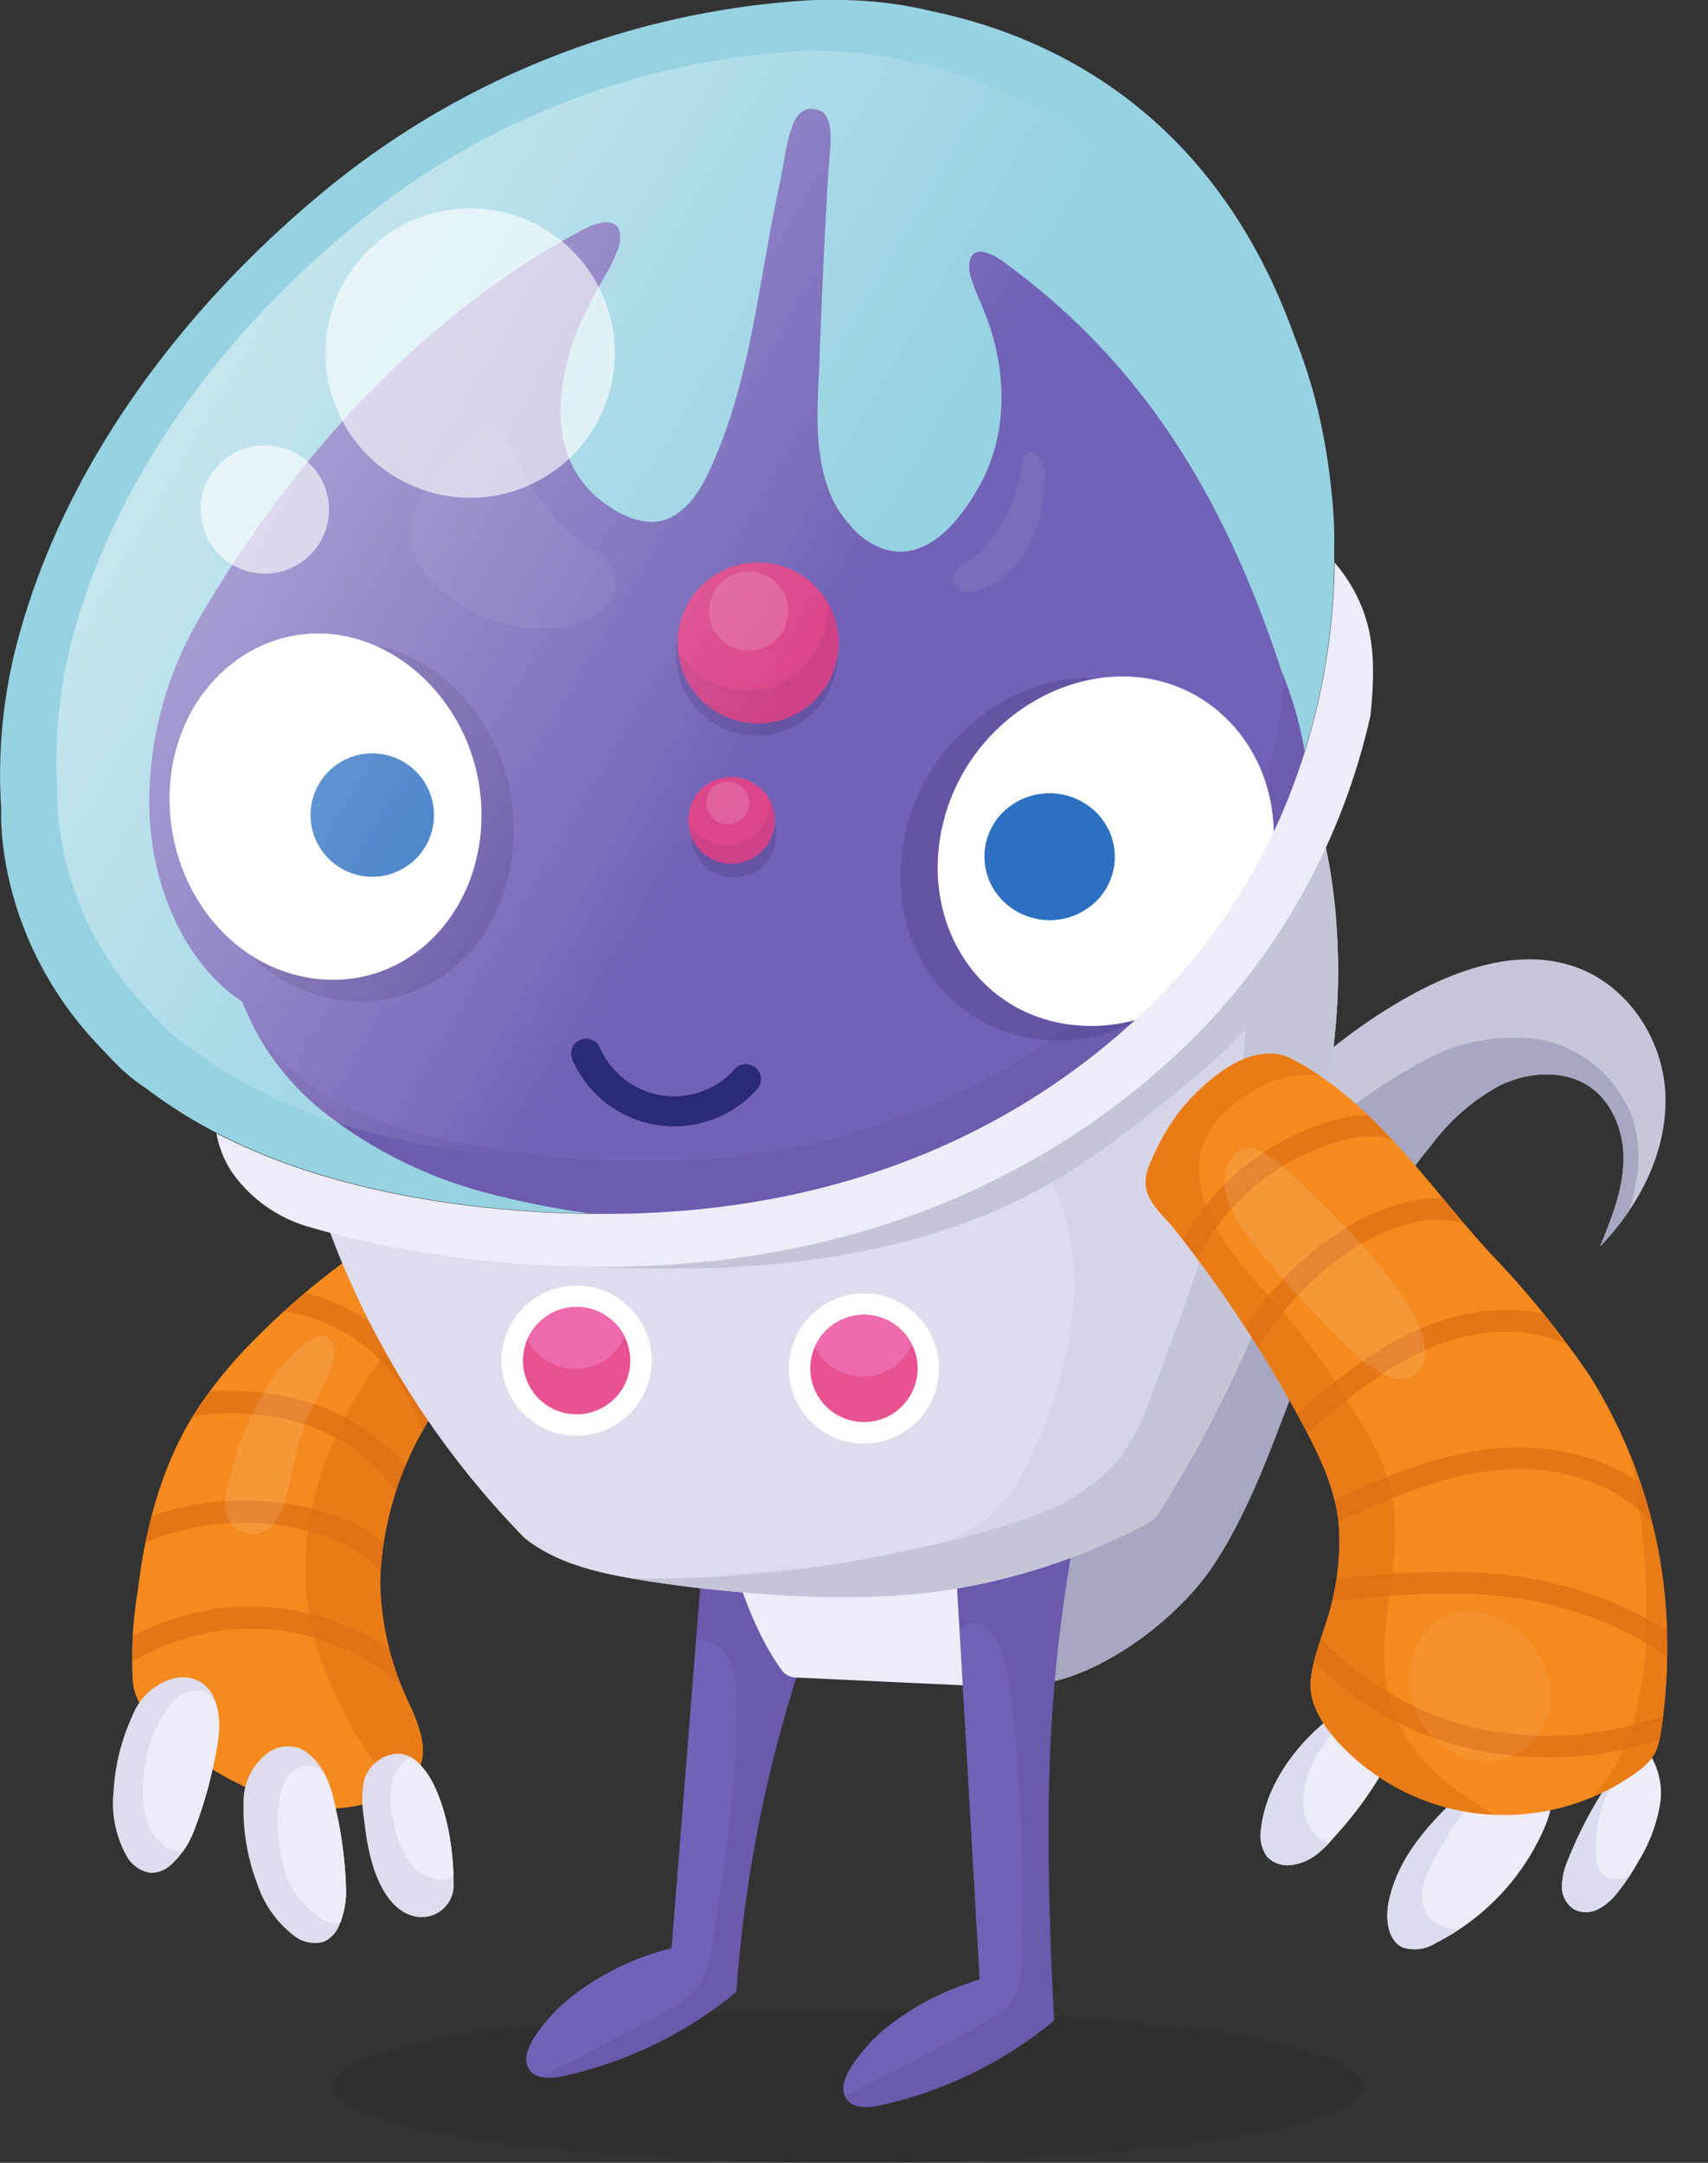 <svg xmlns="http://www.w3.org/2000/svg" xmlns:xlink="http://www.w3.org/1999/xlink" viewBox="0 0 167.15 211.66"><rect x="0" y="0" width="167.15" height="211.66" fill="#333333" stroke="none"/><defs><style>.cls-1,.cls-30,.cls-46,.cls-7{fill:none;}.cls-2{opacity:0.08;}.cls-3{fill:#f58a1f;}.cls-4{clip-path:url(#clip-path);}.cls-5{fill:#ea7c18;}.cls-6{opacity:0.71;}.cls-46,.cls-7{stroke:#dd6e12;}.cls-30,.cls-46,.cls-7{stroke-linecap:round;stroke-miterlimit:10;}.cls-7{stroke-width:2.18px;}.cls-8{fill:#dddded;}.cls-25,.cls-29,.cls-34,.cls-40,.cls-47,.cls-9{fill:#fff;}.cls-9{opacity:0.11;}.cls-10{clip-path:url(#clip-path-2);}.cls-11{fill:#ededf9;}.cls-12{clip-path:url(#clip-path-3);}.cls-13{clip-path:url(#clip-path-4);}.cls-14{fill:#c7c6db;}.cls-15{clip-path:url(#clip-path-5);}.cls-16{fill:#a7a7c1;}.cls-17{fill:#7262b7;}.cls-18{clip-path:url(#clip-path-6);}.cls-19,.cls-23,.cls-24{fill:#5b4493;}.cls-19{opacity:0.3;}.cls-20{clip-path:url(#clip-path-7);}.cls-21{fill:#96d2e2;}.cls-22{clip-path:url(#clip-path-8);}.cls-23{opacity:0.23;}.cls-24{opacity:0.5;}.cls-26{fill:#2d70c1;}.cls-27{fill:#db4589;}.cls-28{fill:#ce4188;}.cls-29{opacity:0.15;}.cls-30{stroke:#2a2a77;stroke-width:2.94px;}.cls-31{clip-path:url(#clip-path-9);}.cls-32{fill:#cdcde0;opacity:0.48;}.cls-33{fill:#c5c5d8;}.cls-34{opacity:0.06;}.cls-35{fill:#e95291;}.cls-36{clip-path:url(#clip-path-10);}.cls-37{fill:#ed6bac;}.cls-38{clip-path:url(#clip-path-11);}.cls-39{opacity:0.65;fill:url(#linear-gradient);}.cls-40{opacity:0.62;}.cls-41{clip-path:url(#clip-path-12);}.cls-42{fill:#dcdcef;}.cls-43{clip-path:url(#clip-path-13);}.cls-44{clip-path:url(#clip-path-14);}.cls-45{clip-path:url(#clip-path-15);}.cls-46{stroke-width:2.12px;}.cls-47{opacity:0.07;}</style><clipPath id="clip-path"><path class="cls-1" d="M37.2,154.79a28.76,28.76,0,0,0,2.94,12.15c1.45,3.24,2.3,6.22-1.33,8.37a14.24,14.24,0,0,1-10.88,1.08A30.68,30.68,0,0,1,18,171.2c-2.2-1.61-4.64-3.69-5-6.57a40.37,40.37,0,0,1,.51-9.12c.73-6.1,2.34-12.19,5.67-17.41a42.87,42.87,0,0,1,5.59-6.86,72.11,72.11,0,0,1,13.4-10.78c2.05,3.13,4.13,6.23,6.36,9.24.54.73,1.16,1.42,1.66,2.18.66,1,.57.87-.18,1.76-1,1.17-2,2.3-2.87,3.56A32.14,32.14,0,0,0,37.2,154.79Z"/></clipPath><clipPath id="clip-path-2"><path class="cls-1" d="M38.78,171.62a3.72,3.72,0,0,0-3,2.17,4.63,4.63,0,0,0-.26,1.12,9.43,9.43,0,0,0,0,2.32c.06.53.14,1.06.21,1.57a20.22,20.22,0,0,0,1,4.5c.71,1.85,1.85,3.82,3.92,4.26a3.14,3.14,0,0,0,3.75-2.89c0-7.63-2.56-11.07-2.56-11.07C41.17,172.61,40.11,171.52,38.78,171.62Z"/></clipPath><clipPath id="clip-path-3"><path class="cls-1" d="M13,167.81l-.05.12a20.39,20.39,0,0,0-1.84,7.43,10.6,10.6,0,0,0,1.23,6.19,3.25,3.25,0,0,0,2.43,1.74,2.94,2.94,0,0,0,1.9-.73A8.54,8.54,0,0,0,19,179.11a39.45,39.45,0,0,0,2-6.94c.45-2,.77-4.28-.14-6.17a3.58,3.58,0,0,0-.72-1,3.41,3.41,0,0,0-2.79-.82A6,6,0,0,0,13,167.81Z"/></clipPath><clipPath id="clip-path-4"><path class="cls-1" d="M23.83,176.57v.13a20.39,20.39,0,0,0,1.3,7.54,10.6,10.6,0,0,0,3.62,5.18,3.25,3.25,0,0,0,2.93.61,2.94,2.94,0,0,0,1.44-1.43,8.54,8.54,0,0,0,.73-4.09,39.45,39.45,0,0,0-.92-7.17c-.41-2.06-1-4.23-2.61-5.6a3.58,3.58,0,0,0-1.08-.67,3.41,3.41,0,0,0-2.88.37A6,6,0,0,0,23.83,176.57Z"/></clipPath><clipPath id="clip-path-5"><path class="cls-1" d="M118.73,153.21c4.14-6.27,6.27-13.48,9.12-20.35a81.06,81.06,0,0,1,12.32-20.93,20.77,20.77,0,0,1,6.56-5.68c2.65-1.3,6-1.6,8.5-.12s3.72,4.58,3.65,7.47-1.18,5.66-2.28,8.36c4-4.12,6.67-9.56,6.37-15.08s-4.05-11-9.63-12.51c-5.15-1.43-10.74.51-15.42,3.11-12,6.7-20.85,17.81-26.56,29.87-1.88,4-3.56,8.2-6.92,11.16-3.07,2.7-7.27,4.07-10.19,6.92A12,12,0,0,0,91,157.14C95.5,172.55,113.05,161.8,118.73,153.21Z"/></clipPath><clipPath id="clip-path-6"><path class="cls-1" d="M76.07,150.62l-7.1-.83-3.25,40.88a17.86,17.86,0,0,0-2,.57,25.87,25.87,0,0,0-8,4.33,17.09,17.09,0,0,0-3.43,3.8c-.63,1-1.14,2.28-.46,3.21s2.11.84,3.25.6a40.18,40.18,0,0,0,16.81-8.1.48.48,0,0,0,.18-.24h0a132.22,132.22,0,0,1,7.43-35.3Z"/></clipPath><clipPath id="clip-path-7"><path class="cls-1" d="M103.16,197.61a.22.22,0,0,0,0,0v0c-.37-6.19-.67-16.18-.49-23.16.33-12.29,1.61-19.3,3.3-29.08-4,.94-8.7,1.87-12.72,2.81l2.62,45.53c-.38.1-.76.26-1.12.39a25.87,25.87,0,0,0-8,4.33,17.09,17.09,0,0,0-3.43,3.8c-.63,1-1.14,2.28-.46,3.21s2.11.84,3.25.6a40.18,40.18,0,0,0,16.81-8.1.58.58,0,0,0,.17-.2h0Z"/></clipPath><clipPath id="clip-path-8"><path class="cls-1" d="M125.42,65.7c-5.67-17.4-13.9-30.45-27.32-40.15C97.36,25,95.61,24,95,25.19a3.16,3.16,0,0,0,.09,2.15,16,16,0,0,0,.83,2.16c.16.37.29.71.4,1,.73,1.71,3.76,9.79-.67,17.4-6.54,11.23-12.47,3.49-12.47,3.49h0a10.73,10.73,0,0,1-2-3.22c-1.55-4-1.19-8.43-1-12.48.23-6.47.52-12.92.92-19.35.08-1.22.68-4.86-.82-5.49C78.2,10,77.6,12.11,77.32,13c-.47,1.54-.65,3.33-1,4.91-.7,3.16-1.24,6.37-1.81,9.57C73.39,33.84,72.15,40.24,69.45,46l-.16.35c-1.09,2.27-2.8,4.66-5.45,4.73a6.75,6.75,0,0,1-2.75-.67h0l0,0a9.84,9.84,0,0,1-1-.51l-.13-.11c-6.18-3.8-5.52-10.64-4.27-15a13.21,13.21,0,0,1,.69-2.17c.09-.21.19-.41.28-.62.32-.78.56-1.24.56-1.24h0c.67-1.38,1.39-2.72,2.13-4a14.93,14.93,0,0,0,1-2.08,3.11,3.11,0,0,0,.25-2.18c-.57-1.33-2.5-.57-3.32-.14C42,30.33,28.61,44.62,19.12,61.18a35.74,35.74,0,0,0-4.5,18.2c.22,7.39,3.47,14.94,9.08,18.65a25.8,25.8,0,0,0,8.62,11.29,44,44,0,0,0,13.31,6.85c9.63,2.87,20,3.76,30.09,3.51,7.37-.18,13.31-2,20.27-4.44l-.13-.17c6.85-2.78,12.41-6.72,16-11.37h.06a14,14,0,0,1,1.67-1.4c1.65-1.16,3.5-1.78,5.2-2.8,5.22-3.13,8.55-10.12,9.21-17A35.29,35.29,0,0,0,125.42,65.7Z"/></clipPath><clipPath id="clip-path-9"><path class="cls-1" d="M130.67,89.39q-.17-1.88-.46-3.75t-.73-3.73q-.44-1.87-1-3.69c-.39-1.23.4-1.74-.09-2.94-.06-.14,4.65-1.12,2.49-1.24l-3.73,6.22L119.41,94.2l-9.56,8.34-11.73,9.11L85.33,118,71.67,119.7l-13.49,1.58-15.94-1.75-11.43-3.24a85.81,85.81,0,0,0,20.54,34.24v0c3.29,2.63,7.73,3.53,11.9,4.18,4,.63,8.07,1.05,12.12,1.33a87.27,87.27,0,0,0,13.75,0q2.43-.22,4.84-.64t4.82-1.05q2.4-.62,4.74-1.44t4.6-1.8q2.24-1,4.39-2.15a3.13,3.13,0,0,0,1.07-1.2l.57-.91.72-1.19.85-1.45q.49-.85,1-1.7t1.05-1.93q.57-1.07,1.12-2.15t1.18-2.36q.62-1.27,1.21-2.55t1.22-2.73q.62-1.44,1.21-2.89t1.18-3q.59-1.58,1.13-3.18t1.06-3.3q.52-1.69,1-3.4t.86-3.5q.4-1.78.74-3.58t.59-3.64q.25-1.84.42-3.69t.23-3.73q.06-1.87,0-3.75T130.67,89.39Z"/></clipPath><clipPath id="clip-path-10"><circle class="cls-1" cx="56.43" cy="133.15" r="5.25"/></clipPath><clipPath id="clip-path-11"><circle class="cls-1" cx="84.55" cy="133.92" r="5.25"/></clipPath><linearGradient id="linear-gradient" x1="20.71" y1="33.57" x2="110.25" y2="86.29" gradientUnits="userSpaceOnUse"><stop offset="0" stop-color="#fff" stop-opacity="0.7"/><stop offset="0.64" stop-color="#fff" stop-opacity="0"/></linearGradient><clipPath id="clip-path-12"><path class="cls-1" d="M144.6,174.08c-3.72,3.33-7.65,7-8.69,12-.35,1.67-.13,3.79,1.35,4.5a3.83,3.83,0,0,0,3.27-.44,22.79,22.79,0,0,0,10.68-11.42c.6-1.4,1-3.19,0-4.33a3.17,3.17,0,0,0-1.5-.9,6.82,6.82,0,0,0-7.57,2.83"/></clipPath><clipPath id="clip-path-13"><path class="cls-1" d="M136.21,171.33c.49-2.13-.7-4.69-3.13-4.49a6.34,6.34,0,0,0-3.37,1.65c-3.09,2.56-5.83,6.36-6.29,10.43a3.61,3.61,0,0,0,.57,2.77,2.76,2.76,0,0,0,2.4.82c2.16-.25,3.4-1.83,4.77-3.38a36.43,36.43,0,0,0,4.06-5.59A8,8,0,0,0,136.21,171.33Z"/></clipPath><clipPath id="clip-path-14"><path class="cls-1" d="M162.45,176.62a15.51,15.51,0,0,1-2.14,5.59,21,21,0,0,1-2.09,3.09,5.6,5.6,0,0,1-1.85,1.55,2.58,2.58,0,0,1-2.34,0,2.66,2.66,0,0,1-1.18-2.29,6.94,6.94,0,0,1,.63-2.61,39.56,39.56,0,0,1,4.85-8.77c.66-.91,2.25-2.71,3.25-1.27A7,7,0,0,1,162.45,176.62Z"/></clipPath><clipPath id="clip-path-15"><path class="cls-1" d="M155.58,134.65a49.54,49.54,0,0,1,7.57,27,53.88,53.88,0,0,1-.5,7.11c-.36,2.64-.68,3.45-2.95,5a22.11,22.11,0,0,1-28.29-2.79c-1.64-1.67-3.38-4.07-3.14-6.53.26-2.67,1.68-5.54,2.21-8.22A24,24,0,0,0,131,149c-.36-3.41-1.89-6.58-3.51-9.61a128.76,128.76,0,0,0-12.6-19.17c-.93-1.17-2.21-2.16-2.65-3.64s.42-3,1-4.22a19.14,19.14,0,0,1,7.06-8c1.79-1.08,4.09-1.75,6-.79,8.25,4.27,13.29,12.26,19.57,19.11A90.78,90.78,0,0,1,155.58,134.65Z"/></clipPath></defs><title>ziggy_12</title><g id="Layer_2" data-name="Layer 2"><g id="Layer_1-2" data-name="Layer 1"><ellipse class="cls-2" cx="82.95" cy="204.16" rx="50.5" ry="7.5"/><path class="cls-3" d="M37.2,154.79a28.76,28.76,0,0,0,2.94,12.15c1.45,3.24,2.3,6.22-1.33,8.37a14.24,14.24,0,0,1-10.88,1.08A30.68,30.68,0,0,1,18,171.2c-2.2-1.61-4.64-3.69-5-6.57a40.37,40.37,0,0,1,.51-9.12c.73-6.1,2.34-12.19,5.67-17.41a42.87,42.87,0,0,1,5.59-6.86,72.11,72.11,0,0,1,13.4-10.78c2.05,3.13,4.13,6.23,6.36,9.24.54.73,1.16,1.42,1.66,2.18.66,1,.57.87-.18,1.76-1,1.17-2,2.3-2.87,3.56A32.14,32.14,0,0,0,37.2,154.79Z"/><g class="cls-4"><path class="cls-5" d="M40.07,129.43a44.72,44.72,0,0,0-8.4,14.12,29.14,29.14,0,0,0-1.07,16.26,40.63,40.63,0,0,0,5.48,11.86,15.06,15.06,0,0,1,2.34,4.89,7.17,7.17,0,0,1-2.1,6.51,14.16,14.16,0,0,0,7.93-3.9,11.48,11.48,0,0,0,3-4.46,9.27,9.27,0,0,0,.27-5.1c-.84-3.61-3.76-6.41-4.93-9.92a20.88,20.88,0,0,1-.76-6.52c0-3.24,0-6.56,1.21-9.58a39.49,39.49,0,0,1,3.26-5.89,1.2,1.2,0,0,0,.22-.61,1.22,1.22,0,0,0-.39-.73C44,134,42.17,131.83,40.07,129.43Z"/><g class="cls-6"><path class="cls-7" d="M11.82,162.09a23.34,23.34,0,0,1,29,2.83"/><path class="cls-7" d="M13,150.29a26.5,26.5,0,0,1,17.78-1.45c3.42.93,6.87,2.79,8.35,6"/><path class="cls-7" d="M16.78,137.93a24.62,24.62,0,0,1,13.59.5A18.87,18.87,0,0,1,40.78,147"/><path class="cls-7" d="M26.86,127.14a17.69,17.69,0,0,1,15.37,12.09"/></g></g><path class="cls-8" d="M13,167.81l-.05.12a20.39,20.39,0,0,0-1.84,7.43,10.6,10.6,0,0,0,1.23,6.19,3.25,3.25,0,0,0,2.43,1.74,2.94,2.94,0,0,0,1.9-.73A8.54,8.54,0,0,0,19,179.11a39.45,39.45,0,0,0,2-6.94c.45-2,.77-4.28-.14-6.17a3.58,3.58,0,0,0-.72-1,3.41,3.41,0,0,0-2.79-.82A6,6,0,0,0,13,167.81Z"/><path class="cls-8" d="M23.83,176.57v.13a20.39,20.39,0,0,0,1.3,7.54,10.6,10.6,0,0,0,3.62,5.18,3.25,3.25,0,0,0,2.93.61,2.94,2.94,0,0,0,1.44-1.43,8.54,8.54,0,0,0,.73-4.09,39.45,39.45,0,0,0-.92-7.17c-.41-2.06-1-4.23-2.61-5.6a3.58,3.58,0,0,0-1.08-.67,3.41,3.41,0,0,0-2.88.37A6,6,0,0,0,23.83,176.57Z"/><path class="cls-9" d="M25.39,136.93a18.06,18.06,0,0,1,2.89-4c.66-.68,2.46-2.56,3.52-2.14a1.5,1.5,0,0,1,.86,1.11,3.18,3.18,0,0,1-.1,1.44c-.59,2.29-2.06,4.15-2.83,6.36s-1.13,4.55-1.72,6.82a6.92,6.92,0,0,1-1,2.39,2.79,2.79,0,0,1-3.61.86c-2.27-1.12-1.15-4.16-.68-6A29,29,0,0,1,25.39,136.93Z"/><path class="cls-8" d="M38.78,171.62a3.72,3.72,0,0,0-3,2.17,4.63,4.63,0,0,0-.26,1.12,9.43,9.43,0,0,0,0,2.32c.06.53.14,1.06.21,1.57a20.22,20.22,0,0,0,1,4.5c.71,1.85,1.85,3.82,3.92,4.26a3.14,3.14,0,0,0,3.75-2.89c0-7.63-2.56-11.07-2.56-11.07C41.17,172.61,40.11,171.52,38.78,171.62Z"/><g class="cls-10"><path class="cls-11" d="M44.66,177.54a9.15,9.15,0,0,1,.19,4.81,2.09,2.09,0,0,1-.85,1.43,1.7,1.7,0,0,1-.86.18A4.08,4.08,0,0,1,40,182.14a9.81,9.81,0,0,1-1.39-3.44,9.42,9.42,0,0,1-.31-4,3.89,3.89,0,0,1,2.39-3c.48-.16.81.48,1.14.86a18.3,18.3,0,0,1,1.8,2.35A11.53,11.53,0,0,1,44.66,177.54Z"/></g><g class="cls-12"><path class="cls-11" d="M19.14,180.37c2.06-2.68,2.63-6.28,2.56-9.59,0-1.69,0-4.83-2.09-5.35a3.06,3.06,0,0,0-2.81,1.24,12.51,12.51,0,0,0-2.7,6.92,11.52,11.52,0,0,0,.06,3.83,5.47,5.47,0,0,0,1.93,3.24,2.21,2.21,0,0,0,2.39.36A2.56,2.56,0,0,0,19.14,180.37Z"/></g><g class="cls-13"><path class="cls-11" d="M29.91,172.79a3,3,0,0,0-2.28,2.15,11,11,0,0,0-.38,4.68,14.53,14.53,0,0,0,.71,3.77,8.78,8.78,0,0,0,3.27,4.23,2.36,2.36,0,0,0,2.47.42,2,2,0,0,0,.67-.79,6.47,6.47,0,0,0,.56-2.65,18.76,18.76,0,0,0-.91-7.23C33.44,175.71,32.12,172.62,29.91,172.79Z"/></g><path class="cls-14" d="M118.73,153.21c4.14-6.27,6.27-13.48,9.12-20.35a81.06,81.06,0,0,1,12.32-20.93,20.77,20.77,0,0,1,6.56-5.68c2.65-1.3,6-1.6,8.5-.12s3.72,4.58,3.65,7.47-1.18,5.66-2.28,8.36c4-4.12,6.67-9.56,6.37-15.08s-4.05-11-9.63-12.51c-5.15-1.43-10.74.51-15.42,3.11-12,6.7-20.85,17.81-26.56,29.87-1.88,4-3.56,8.2-6.92,11.16-3.07,2.7-7.27,4.07-10.19,6.92A12,12,0,0,0,91,157.14C95.5,172.55,113.05,161.8,118.73,153.21Z"/><g class="cls-15"><path class="cls-16" d="M108.54,132.76c8.64-6.31,13.42-16.42,21.82-22.91a54.32,54.32,0,0,1,9.31-6.22,18.23,18.23,0,0,1,10.87-1.92,12,12,0,0,1,9.27,7.87,12.38,12.38,0,0,1,.33,5.87,20.66,20.66,0,0,1-3.69,9c0-2.58-2.61-4.59-5.18-4.67s-5,1.29-7,2.91c-7.23,5.79-11,14.71-15,23s-9.11,16.94-17.52,20.82a15.54,15.54,0,0,1-7,1.58,1.75,1.75,0,0,1-1.14-.33,1.91,1.91,0,0,1-.43-1.4q-.25-8.17-1.19-16.29-.48-4.13-1.13-8.24c-.28-1.79-1.61-4.54.41-5.45C103.8,135.24,106.21,134.46,108.54,132.76Z"/></g><path class="cls-17" d="M76.07,150.62l-7.1-.83-3.25,40.88a17.86,17.86,0,0,0-2,.57,25.87,25.87,0,0,0-8,4.33,17.09,17.09,0,0,0-3.43,3.8c-.63,1-1.14,2.28-.46,3.21s2.11.84,3.25.6a40.18,40.18,0,0,0,16.81-8.1.48.48,0,0,0,.18-.24h0a132.22,132.22,0,0,1,7.43-35.3Z"/><g class="cls-18"><path class="cls-19" d="M71,161.8a7.59,7.59,0,0,1,1.08,4.5c.13,8-1.11,15.9-2.35,23.77A9.81,9.81,0,0,1,68.61,194a9.74,9.74,0,0,1-3.77,3q-6,3.24-12.05,6.32c1.06,2,3.87,1.88,6,1.4A57.1,57.1,0,0,0,72,200a6.43,6.43,0,0,0,2.36-1.7,6.65,6.65,0,0,0,.92-2,157.64,157.64,0,0,0,6.09-26.17,43.54,43.54,0,0,0,.59-8.46c-.2-3.94-1.75-8.3-5.39-9.83a7.19,7.19,0,0,0-7.44,1.36c-1.29,1.18-3,4-2.45,5.82S69.87,160.24,71,161.8Z"/></g><path class="cls-11" d="M71.43,151.84s1.74,7.06,5.08,11.62a1.79,1.79,0,0,0,1.37.71l17,.79-.09-14.4Z"/><path class="cls-17" d="M103.16,197.61a.22.22,0,0,0,0,0v0c-.37-6.19-.67-16.18-.49-23.16.33-12.29,1.61-19.3,3.3-29.08-4,.94-8.7,1.87-12.72,2.81l2.62,45.53c-.38.1-.76.26-1.12.39a25.87,25.87,0,0,0-8,4.33,17.09,17.09,0,0,0-3.43,3.8c-.63,1-1.14,2.28-.46,3.21s2.11.84,3.25.6a40.18,40.18,0,0,0,16.81-8.1.58.58,0,0,0,.17-.2h0Z"/><g class="cls-20"><path class="cls-19" d="M92.34,161.41c1.08-.8,1.58-2.59,2.92-2.58a2.08,2.08,0,0,1,1.34.64c1.48,1.37,1.89,3.51,2.17,5.5a137.86,137.86,0,0,1,1.2,16.17c.06,2.71.05,5.42,0,8.13,0,2.08.35,5.09-1.12,6.79a9.25,9.25,0,0,1-2.5,1.83c-6.17,3.51-12.51,6.71-18.9,9.8.73,1.73,2.83,2,4.71,2a26.7,26.7,0,0,0,13.44-2.81,21.36,21.36,0,0,0,9.55-9.75c1.94-4.16,2.32-8.87,2.26-13.46a75.59,75.59,0,0,0-1-11.58,59.41,59.41,0,0,1-1.05-7.34c-.15-3.45.54-6.88.49-10.33,0-1.95-.42-4.1-2-5.28-1.89-1.44-4.69-.76-6.63.61A13.17,13.17,0,0,0,92.34,161.41Z"/></g><path class="cls-21" d="M130.37,48.81a61.7,61.7,0,0,0-1.16-7.63,51.35,51.35,0,0,0-2.5-8.17c-7.9-22.15-24.05-29.55-35.6-31.93A39,39,0,0,0,81.77,0h0A33.51,33.51,0,0,0,78,.11l0,0A82.15,82.15,0,0,0,30.67,19.59C17.86,30.42,6.83,45,2.12,61.29a51,51,0,0,0-2,17.88h0s-.8,12.63,10,23.64c.58.63,1.18,1.25,1.82,1.86a17.63,17.63,0,0,0,2.39,1.86c7.06,5.41,17.6,9.94,33.36,11.63h0a107.36,107.36,0,0,0,12.48.6C80,118.59,98.66,112.16,113,98c11.68-11.53,17.78-28,17.57-44.37A38.56,38.56,0,0,0,130.37,48.81Z"/><path class="cls-17" d="M125.42,65.7c-5.67-17.4-13.9-30.45-27.32-40.15C97.36,25,95.61,24,95,25.19a3.16,3.16,0,0,0,.09,2.15,16,16,0,0,0,.83,2.16c.16.37.29.71.4,1,.73,1.71,3.76,9.79-.67,17.4-6.54,11.23-12.47,3.49-12.47,3.49h0a10.73,10.73,0,0,1-2-3.22c-1.55-4-1.19-8.43-1-12.48.23-6.47.52-12.92.92-19.35.08-1.22.68-4.86-.82-5.49C78.2,10,77.6,12.11,77.32,13c-.47,1.54-.65,3.33-1,4.91-.7,3.16-1.24,6.37-1.81,9.57C73.39,33.84,72.15,40.24,69.45,46l-.16.35c-1.09,2.27-2.8,4.66-5.45,4.73a6.75,6.75,0,0,1-2.75-.67h0l0,0a9.84,9.84,0,0,1-1-.51l-.13-.11c-6.18-3.8-5.52-10.64-4.27-15a13.21,13.21,0,0,1,.69-2.17c.09-.21.19-.41.28-.62.32-.78.56-1.24.56-1.24h0c.67-1.38,1.39-2.72,2.13-4a14.93,14.93,0,0,0,1-2.08,3.11,3.11,0,0,0,.25-2.18c-.57-1.33-2.5-.57-3.32-.14C42,30.33,28.61,44.62,19.12,61.18a35.74,35.74,0,0,0-4.5,18.2c.22,7.39,3.47,14.94,9.08,18.65a25.8,25.8,0,0,0,8.62,11.29,44,44,0,0,0,13.31,6.85c9.63,2.87,20,3.76,30.09,3.51,7.37-.18,13.31-2,20.27-4.44l-.13-.17c6.85-2.78,12.41-6.72,16-11.37h.06a14,14,0,0,1,1.67-1.4c1.65-1.16,3.5-1.78,5.2-2.8,5.22-3.13,8.55-10.12,9.21-17A35.29,35.29,0,0,0,125.42,65.7Z"/><g class="cls-22"><path class="cls-23" d="M33.5,108.16a40.69,40.69,0,0,0,11.11,3.6c25.45,5.1,47.94-.07,65.45-15.63A54.94,54.94,0,0,0,122.17,80a31.77,31.77,0,0,0,3.16-18.67,25.91,25.91,0,0,1,7.55,20.86c-.74,7.2-4.56,13.84-9.64,19s-11.37,8.95-17.84,12.19a78.23,78.23,0,0,1-17.91,6.76,78,78,0,0,1-20.61,1.37,103.16,103.16,0,0,1-28.41-5,23.85,23.85,0,0,1-8-4.13,27.91,27.91,0,0,1-5.25-6.88c-1.41-2.3-2.74-7.48.77-3.4A26.06,26.06,0,0,0,33.5,108.16Z"/></g><path class="cls-24" d="M50.28,81.28c0,10.12-7.62,17.82-16.84,16.61S17.94,87.37,19,77.62c1-9.17,8.21-15.54,16.36-14.69S50.3,71.77,50.28,81.28Z"/><path class="cls-25" d="M47.12,79.77c0,9.75-7.39,17.16-16.35,16S15.72,85.61,16.69,76.22c.92-8.84,8-15,15.88-14.15S47.14,70.61,47.12,79.77Z"/><circle class="cls-26" cx="36.43" cy="79.77" r="6.04" transform="translate(-41.38 39.32) rotate(-37.99)"/><path class="cls-24" d="M88.78,80.77c-2.7,10.05,3,19.7,12.71,20.92s18.66-6.37,20.25-16.32c1.5-9.36-4.19-17.59-12.73-18.89S91.32,71.32,88.78,80.77Z"/><path class="cls-25" d="M92.41,80.1c-2.61,9.69,2.91,19,12.37,20.18s18.11-6.12,19.65-15.7c1.45-9-4.09-17-12.39-18.22S94.86,71,92.41,80.1Z"/><path class="cls-26" d="M98.86,78.89a6.1,6.1,0,0,0-1.22,8.7,6.5,6.5,0,0,0,8.94,1.2,6.1,6.1,0,0,0,1.22-8.7A6.5,6.5,0,0,0,98.86,78.89Z"/><circle class="cls-24" cx="74.06" cy="64.1" r="7.91"/><circle class="cls-24" cx="71.53" cy="81.39" r="4.14" transform="matrix(0.87, -0.5, 0.5, 0.87, -31.11, 46.67)"/><circle class="cls-27" cx="74.19" cy="62.91" r="7.87" transform="translate(-16.06 26.62) rotate(-18.39)"/><path class="cls-28" d="M75.61,67.18a7.87,7.87,0,0,1-9.24-3.45,7.87,7.87,0,1,0,14.58-4.85A7.87,7.87,0,0,1,75.61,67.18Z"/><circle class="cls-29" cx="73.27" cy="59.81" r="3.88" transform="translate(-15.13 26.17) rotate(-18.39)"/><circle class="cls-27" cx="71.58" cy="80.27" r="4.23" transform="translate(-17.21 19.58) rotate(-13.92)"/><path class="cls-28" d="M72.17,82.62a4.23,4.23,0,0,1-4.81-2.24,4.23,4.23,0,1,0,8-2A4.23,4.23,0,0,1,72.17,82.62Z"/><circle class="cls-29" cx="71.22" cy="78.57" r="2.09" transform="translate(-16.81 19.45) rotate(-13.92)"/><path class="cls-30" d="M57.36,103.11A9.4,9.4,0,0,0,73,105.61"/><path class="cls-8" d="M127.13,80.75l-7.84,14.44-9.43,7.35-11.73,9.11L85.33,118,71.67,119.7l-13.49,1.58-15.94-1.75-11.43-3.24a85.81,85.81,0,0,0,20.54,34.24v0c3.29,2.63,7.73,3.53,11.9,4.18,4,.63,8.07,1.05,12.12,1.33a87.27,87.27,0,0,0,13.75,0q2.43-.22,4.84-.64t4.82-1.05q2.4-.62,4.74-1.44t4.6-1.8q2.24-1,4.39-2.15a3.13,3.13,0,0,0,1.07-1.2l.57-.91.72-1.19.85-1.45q.49-.85,1-1.7t1.05-1.93q.57-1.07,1.12-2.15t1.18-2.36q.62-1.27,1.21-2.55t1.22-2.73q.62-1.44,1.21-2.89t1.18-3q.59-1.58,1.13-3.18t1.06-3.3q.52-1.69,1-3.4t.86-3.5q.4-1.78.74-3.58t.59-3.64q.25-1.84.42-3.69t.23-3.73q.06-1.87,0-3.75t-.21-3.76q-.17-1.88-.46-3.75t-.73-3.73q-.44-1.87-1-3.69"/><g class="cls-31"><path class="cls-32" d="M99.25,115.05c3.42-1.26,4.09.92,4.95,3.88a25.72,25.72,0,0,1,.83,9.25,42.67,42.67,0,0,1-3.56,13.11c-1.37,3.21-3.14,6.48-6.18,8.2-9.17,5.21-20.3,3-30.06,5.87-.71.21-1.51.55-1.69,1.27a1.92,1.92,0,0,0,.22,1.23c1,2.24,3.16,3.79,5.32,5,6.13,3.41,13.22,4.83,20.23,5.08,10.6.38,21.47-1.91,30.36-7.7,9.2-6,15.78-15.41,20.11-25.5a82.28,82.28,0,0,0,6.63-32.55c0-7.64-1.25-15.61-5.71-21.81-1.77-2.46-4.27-4.7-7.3-4.94s-6,1.71-8.44,3.75C116.84,86,110.47,94.74,102,101.07c-7,5.19-15.07,8.52-23.17,11.5-7.71,2.84-17.78,5-24.37,10,2.28,1.44,8,.22,10.66,0q5.87-.46,11.68-1.46A127.39,127.39,0,0,0,99.25,115.05Z"/><path class="cls-33" d="M120.28,113c-1.74,8-4.63,15.71-7.54,23.37a21.8,21.8,0,0,1-3.52,6.77,19.81,19.81,0,0,1-7.25,4.91,75.16,75.16,0,0,1-11.76,3.36,115.53,115.53,0,0,1-38.47,2.44c5.73,3.54,12.89,3.33,19.61,3.86,12,.94,24.47,4.54,35.84.51A11.53,11.53,0,0,0,111.3,156a13.45,13.45,0,0,0,1.72-2.09c11.53-16.29,17.76-35.79,21.5-55.39a39.07,39.07,0,0,0,1-10A21.36,21.36,0,0,0,129,74.67l-5.63,9.56c-1.82,3.09-2.44,4.25-1.93,7.71C122.45,99,121.67,106.07,120.28,113Z"/><path class="cls-33" d="M42.1,122.8c9.31.81,18.65,1.62,28,1.27s18.73-1.88,27.31-5.58c7.22-3.12,12-7,18.15-11.93a62.68,62.68,0,0,0,9.08-8.9l-1.72-6.23-8.74,9.26-13.35,11.37-18.64,8L62.4,122.14Z"/></g><path class="cls-11" d="M133.61,60.36a15.22,15.22,0,0,0-3-5.3C130.44,71,124.37,86.77,113,98c-14.38,14.2-33,20.63-52.9,20.79a107.38,107.38,0,0,1-12.48-.6h0c-11.28-1.21-19.87-3.88-26.44-7.28a10.07,10.07,0,0,0,1.57,3.88A13.89,13.89,0,0,0,30,120,94.38,94.38,0,0,0,47,123.33l3.42.35,1.1.06,2.11.09h0c1.81.08,3.65.13,5.48.13h1c22.46-.18,42.05-7.91,56.66-22.34a64.78,64.78,0,0,0,17.34-31.55h0C134.45,66.87,134.61,63.35,133.61,60.36Z"/><path class="cls-34" d="M46.32,42.28a2.43,2.43,0,0,1,1.81-.88c.94.11,1.4,1.15,1.75,2a25,25,0,0,0,5.21,8.15A22.61,22.61,0,0,0,58.33,54a4.13,4.13,0,0,1,2,3A3.54,3.54,0,0,1,59,59.59a7.53,7.53,0,0,1-3.74,1.68A13.82,13.82,0,0,1,46.56,60c-3.8-1.87-8.06-6-5.82-10.43A27.21,27.21,0,0,1,46.32,42.28Z"/><path class="cls-34" d="M100.11,45.1a1.2,1.2,0,0,1,.19-.61.88.88,0,0,1,1.2,0,3.06,3.06,0,0,1,.72,2.6,15.51,15.51,0,0,1-1.66,6.66,8,8,0,0,1-5.27,4.14c-1.26.25-2.6-.73-1.72-2,.57-.84,2-1.36,2.68-2.19A16.66,16.66,0,0,0,100.11,45.1Z"/><circle class="cls-35" cx="56.43" cy="133.15" r="6.3"/><path class="cls-25" d="M56.43,127.91a5.25,5.25,0,1,1-5.25,5.25,5.25,5.25,0,0,1,5.25-5.25m0-2.1a7.35,7.35,0,1,0,7.35,7.35,7.36,7.36,0,0,0-7.35-7.35Z"/><g class="cls-36"><circle class="cls-37" cx="56.31" cy="128.72" r="5.25"/></g><circle class="cls-35" cx="84.55" cy="133.92" r="6.3"/><path class="cls-25" d="M84.55,128.67a5.25,5.25,0,1,1-5.25,5.25,5.25,5.25,0,0,1,5.25-5.25m0-2.1a7.35,7.35,0,1,0,7.35,7.35,7.36,7.36,0,0,0-7.35-7.35Z"/><g class="cls-38"><circle class="cls-37" cx="84.44" cy="129.48" r="5.25"/></g><path class="cls-39" d="M124.88,49.7a56.49,56.49,0,0,0-1.06-7,47,47,0,0,0-2.29-7.48C114.29,15,99.5,8.18,88.93,6a35.69,35.69,0,0,0-8.55-1h0a30.68,30.68,0,0,0-3.45.09l0,0A75.22,75.22,0,0,0,33.6,23C21.86,32.86,11.77,46.25,7.46,61.13A46.73,46.73,0,0,0,5.63,77.5h0s-.73,11.56,9.16,21.64c.53.58,1.08,1.15,1.67,1.7a16.14,16.14,0,0,0,2.19,1.7c6.46,5,16.12,9.1,30.55,10.65h0a98.29,98.29,0,0,0,11.43.55c18.22-.15,35.27-6,48.44-19,10.69-10.56,16.28-25.62,16.09-40.62A35.31,35.31,0,0,0,124.88,49.7Z"/><circle class="cls-40" cx="46.01" cy="34.56" r="14.16" transform="translate(-10.87 25.82) rotate(-28.18)"/><circle class="cls-40" cx="25.91" cy="49.86" r="6.28" transform="translate(-30.24 51.8) rotate(-64.52)"/><path class="cls-11" d="M144.6,174.08c-3.72,3.33-7.65,7-8.69,12-.35,1.67-.13,3.79,1.35,4.5a3.83,3.83,0,0,0,3.27-.44,22.79,22.79,0,0,0,10.68-11.42c.6-1.4,1-3.19,0-4.33a3.17,3.17,0,0,0-1.5-.9,6.82,6.82,0,0,0-7.57,2.83"/><g class="cls-41"><path class="cls-42" d="M143.81,176.46a44.29,44.29,0,0,0-3.34,5.26,11.07,11.07,0,0,0-1.18,2.86,3.72,3.72,0,0,0,.29,2.67,3.53,3.53,0,0,0,3,1.54,10.43,10.43,0,0,0,3.42-.69l-5.82,4.77-4.74-1.95L134,186.86l1.95-5.33,2.71-3.64,3.64-2.37Z"/></g><path class="cls-11" d="M136.21,171.33c.49-2.13-.7-4.69-3.13-4.49a6.34,6.34,0,0,0-3.37,1.65c-3.09,2.56-5.83,6.36-6.29,10.43a3.61,3.61,0,0,0,.57,2.77,2.76,2.76,0,0,0,2.4.82c2.16-.25,3.4-1.83,4.77-3.38a36.43,36.43,0,0,0,4.06-5.59A8,8,0,0,0,136.21,171.33Z"/><g class="cls-43"><path class="cls-42" d="M134.42,179.59a7.69,7.69,0,0,1-2.67.89,3.83,3.83,0,0,1-2.69-.64,4.24,4.24,0,0,1-1.5-3.17c-.18-2.8,1.38-5.42,3.24-7.53l-2.47-2.08-5.7,6-.56,7.73,2.43,2.93,4.57-.06,2.59-1.75Z"/></g><path class="cls-11" d="M162.45,176.62a15.51,15.51,0,0,1-2.14,5.59,21,21,0,0,1-2.09,3.09,5.6,5.6,0,0,1-1.85,1.55,2.58,2.58,0,0,1-2.34,0,2.66,2.66,0,0,1-1.18-2.29,6.94,6.94,0,0,1,.63-2.61,39.56,39.56,0,0,1,4.85-8.77c.66-.91,2.25-2.71,3.25-1.27A7,7,0,0,1,162.45,176.62Z"/><g class="cls-44"><path class="cls-42" d="M161.48,181.89a9.14,9.14,0,0,1-1.8,1.46,2.54,2.54,0,0,1-2.33.42,2.5,2.5,0,0,1-1.15-2.05,13.22,13.22,0,0,1,1.73-7.43l-2.71.22L152,182.12v5.47l4.63,1,3-2.2Z"/></g><path class="cls-3" d="M155.58,134.65a49.54,49.54,0,0,1,7.57,27,53.88,53.88,0,0,1-.5,7.11c-.36,2.64-.68,3.45-2.95,5a22.11,22.11,0,0,1-28.29-2.79c-1.64-1.67-3.38-4.07-3.14-6.53.26-2.67,1.68-5.54,2.21-8.22A24,24,0,0,0,131,149c-.36-3.41-1.89-6.58-3.51-9.61a128.76,128.76,0,0,0-12.6-19.17c-.93-1.17-2.21-2.16-2.65-3.64s.42-3,1-4.22a19.14,19.14,0,0,1,7.06-8c1.79-1.08,4.09-1.75,6-.79,8.25,4.27,13.29,12.26,19.57,19.11A90.78,90.78,0,0,1,155.58,134.65Z"/><g class="cls-45"><path class="cls-5" d="M120.56,108.22c-4.84,3.95-3.57,9.28-.37,13.84a68.43,68.43,0,0,0,5.25,6.13A74.38,74.38,0,0,1,131.8,137c2,3,3.85,6.18,4.49,9.71,1.11,6.19-1.75,12.62-.49,18.79s6.08,9.59,11.24,12.59c-.66-.38-3.3.86-4,1.07a23,23,0,0,1-4.91.93,19.32,19.32,0,0,1-9.83-1.77c-5.22-2.54-9-8.1-8.79-13.89.2-4.58,2.75-8.74,3.39-13.27.72-5.07-1-10.23-3.65-14.63s-6.12-8.2-9.33-12.2c-1.3-1.62-2.61-3.42-2.7-5.5a10.32,10.32,0,0,1,1.33-4.66c1.59-3.4,3.29-6.94,6.28-9.21,3.28-2.49,8.48-4.62,12.37-2.28a4,4,0,0,1,1.94,2.62,9.82,9.82,0,0,0-6.79,1.66A20.18,20.18,0,0,0,120.56,108.22Z"/><path class="cls-5" d="M161.1,158.37a34.77,34.77,0,0,1-1.53,11,16.72,16.72,0,0,1-6.53,8.82,12,12,0,0,0,10-4.2,17.78,17.78,0,0,0,4-10.29,35.41,35.41,0,0,0-1.16-11.14,49.42,49.42,0,0,0-3-9c-.73-1.59-2.6-6.51-4.66-6.61a34.76,34.76,0,0,0,1.16,4.78q.59,2.74,1,5.53A76.64,76.64,0,0,1,161.1,158.37Z"/><g class="cls-6"><path class="cls-46" d="M115.47,124.34a23.62,23.62,0,0,1,14.61-13.46c2.41-.8,5.27-1.18,7.38.13"/><path class="cls-46" d="M121.64,132.45a30.34,30.34,0,0,1,9.66-10.75,19.29,19.29,0,0,1,7-3.13,11.24,11.24,0,0,1,7.52,1"/><path class="cls-46" d="M126.9,139.72c4-3.44,8.11-6.93,13-8.93s10.79-2.28,15.22.59"/><path class="cls-46" d="M130,148.23c5.51-2.6,11.24-5.12,17.32-5.49s12.67,1.79,16.06,6.86"/><path class="cls-46" d="M129.66,155.68c6.68-.66,13.46-1.32,20.06-.14a36.86,36.86,0,0,1,15.07,6.38"/><path class="cls-46" d="M127.83,160.28a30.66,30.66,0,0,0,17.1,10,33.87,33.87,0,0,0,19.77-2"/></g></g><path class="cls-9" d="M132,120.43c-2.08-2.24-4.31-4.33-6.59-6.35-1.33-1.17-3.62-2.87-5-.61-1.91,3.12,1.41,7.33,3.32,9.59a117.37,117.37,0,0,0,9.24,9.75c1.42,1.34,4.56,3.46,6.09,1,1.4-2.23-1-5.75-2.2-7.5A56.92,56.92,0,0,0,132,120.43Z"/><path class="cls-47" d="M138.64,167.54a7.77,7.77,0,0,0,5.7,4.79,6.45,6.45,0,0,0,6.61-3.06,7.05,7.05,0,0,0,.63-4.72,8.65,8.65,0,0,0-6.3-6.61C139.32,156.51,136.7,162.69,138.64,167.54Z"/></g></g></svg>